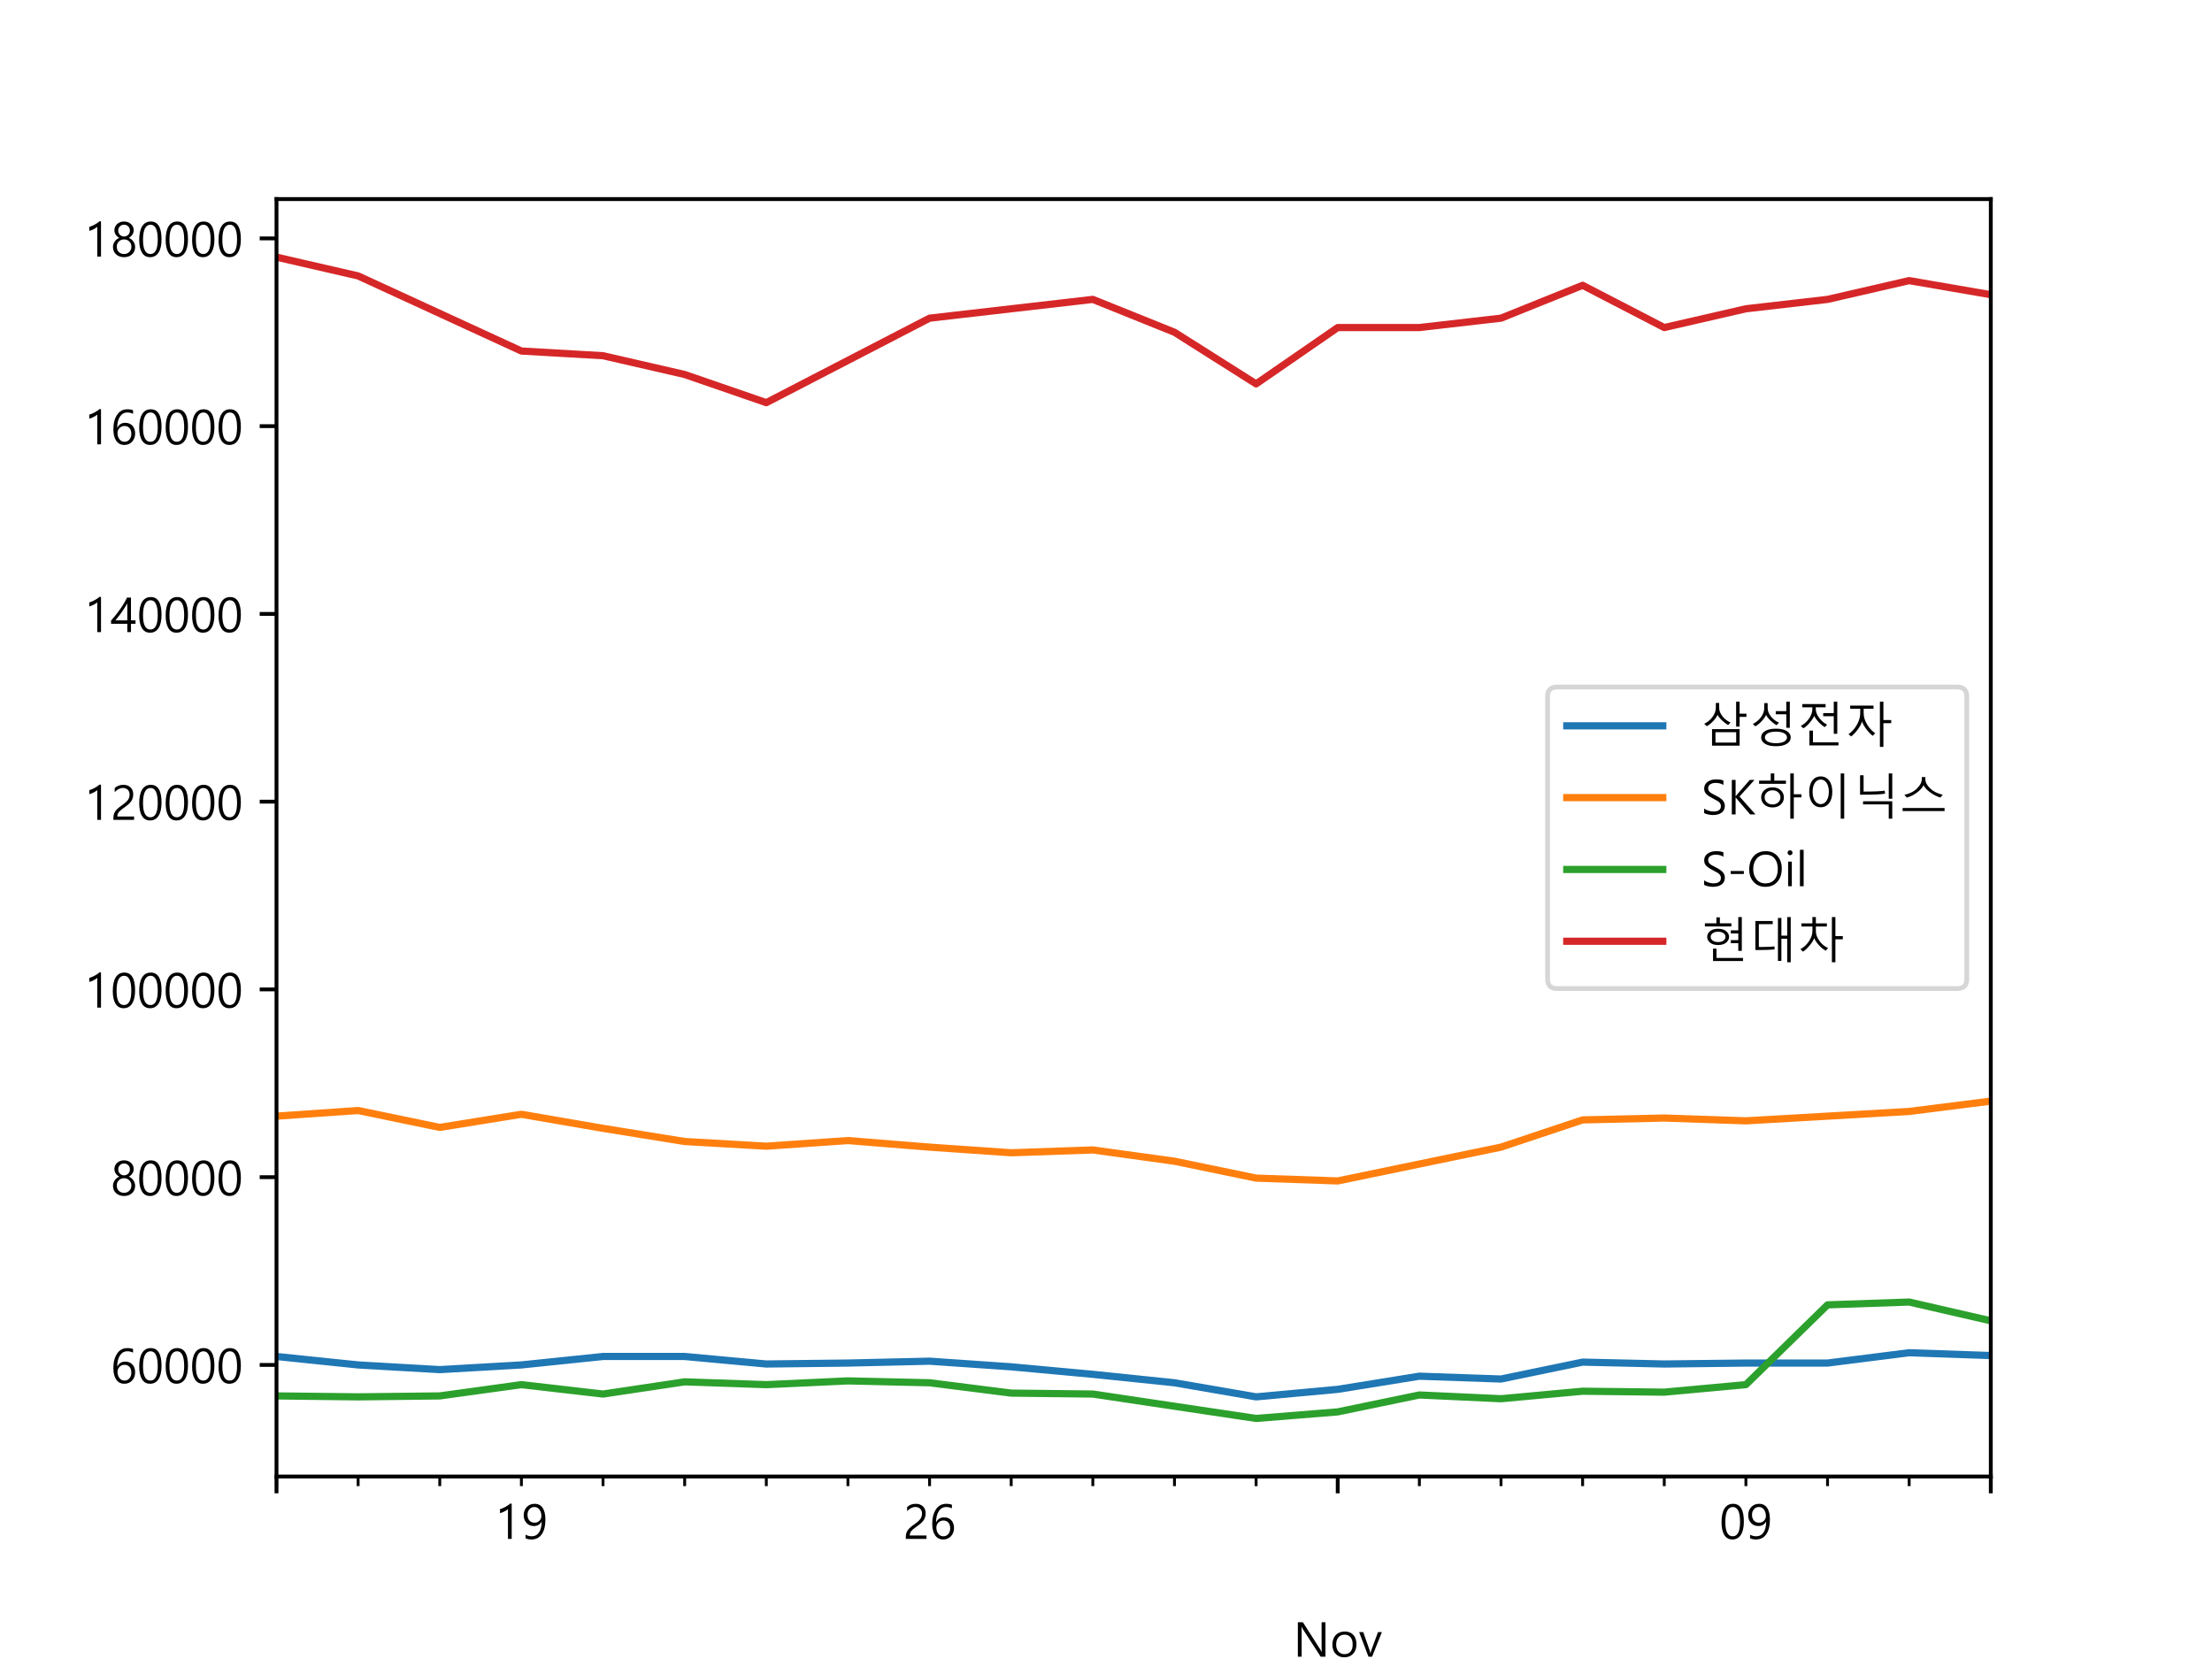 <?xml version="1.0" encoding="utf-8" standalone="no"?>
<!DOCTYPE svg PUBLIC "-//W3C//DTD SVG 1.1//EN"
  "http://www.w3.org/Graphics/SVG/1.1/DTD/svg11.dtd">
<!-- Created with matplotlib (https://matplotlib.org/) -->
<svg height="345.6pt" version="1.1" viewBox="0 0 460.8 345.6" width="460.8pt" xmlns="http://www.w3.org/2000/svg" xmlns:xlink="http://www.w3.org/1999/xlink">
 <defs>
  <style type="text/css">
*{stroke-linecap:butt;stroke-linejoin:round;}
  </style>
 </defs>
 <g id="figure_1">
  <g id="patch_1">
   <path d="M 0 345.6 
L 460.8 345.6 
L 460.8 0 
L 0 0 
z
" style="fill:#ffffff;"/>
  </g>
  <g id="axes_1">
   <g id="patch_2">
    <path d="M 57.6 307.584 
L 414.72 307.584 
L 414.72 41.472 
L 57.6 41.472 
z
" style="fill:#ffffff;"/>
   </g>
   <g id="matplotlib.axis_1">
    <g id="xtick_1">
     <g id="line2d_1">
      <defs>
       <path d="M 0 0 
L 0 3.5 
" id="m4b9af318d7" style="stroke:#000000;stroke-width:0.8;"/>
      </defs>
      <g>
       <use style="stroke:#000000;stroke-width:0.8;" x="57.6" xlink:href="#m4b9af318d7" y="307.584"/>
      </g>
     </g>
    </g>
    <g id="xtick_2">
     <g id="line2d_2">
      <g>
       <use style="stroke:#000000;stroke-width:0.8;" x="278.674" xlink:href="#m4b9af318d7" y="307.584"/>
      </g>
     </g>
     <g id="text_1">
      <!--  -->
      <g transform="translate(278.674 322.176)scale(0.1 -0.1)"/>
      <!--  -->
      <g transform="translate(278.674 333.651)scale(0.1 -0.1)"/>
      <!-- Nov -->
      <defs>
       <path d="M 67 0 
L 57.078 0 
L 19.578 58.016 
Q 18.406 59.812 17.328 62.5 
L 17.094 62.5 
Q 17.438 59.719 17.438 52.688 
L 17.438 0 
L 9.516 0 
L 9.516 71.875 
L 19.969 71.875 
L 56.453 14.656 
Q 58.984 10.688 59.328 9.906 
L 59.516 9.906 
Q 58.984 13.484 58.984 20.562 
L 58.984 71.875 
L 67 71.875 
z
" id="MalgunGothic-78"/>
       <path d="M 4.938 25 
Q 4.938 37.797 11.891 45.141 
Q 18.844 52.484 30.906 52.484 
Q 42.141 52.484 48.609 45.422 
Q 55.078 38.375 55.078 25.781 
Q 55.078 13.578 48.094 6.172 
Q 41.109 -1.219 29.688 -1.219 
Q 18.5 -1.219 11.719 6 
Q 4.938 13.234 4.938 25 
z
M 12.797 25.344 
Q 12.797 16.266 17.547 10.812 
Q 22.312 5.375 30.219 5.375 
Q 38.422 5.375 42.797 10.625 
Q 47.172 15.875 47.172 25.531 
Q 47.172 35.25 42.766 40.594 
Q 38.375 45.953 30.219 45.953 
Q 22.266 45.953 17.531 40.422 
Q 12.797 34.906 12.797 25.344 
z
" id="MalgunGothic-111"/>
       <path d="M 48.188 51.312 
L 27.641 0 
L 20.219 0 
L 0.734 51.312 
L 9.281 51.312 
L 22.516 13.625 
Q 23.922 9.516 24.312 6.641 
L 24.562 6.641 
Q 25.047 10.453 26.125 13.484 
L 40.047 51.312 
z
" id="MalgunGothic-118"/>
      </defs>
      <g transform="translate(269.416 345.126)scale(0.1 -0.1)">
       <use xlink:href="#MalgunGothic-78"/>
       <use x="76.514" xlink:href="#MalgunGothic-111"/>
       <use x="136.426" xlink:href="#MalgunGothic-118"/>
      </g>
      <!-- 2020 -->
      <defs>
       <path d="M 39.359 52.688 
Q 39.359 59.125 35.547 62.781 
Q 31.734 66.453 25.438 66.453 
Q 20.953 66.453 16.453 64.125 
Q 11.969 61.812 8.344 57.766 
L 8.344 66.156 
Q 15.328 73.047 26.422 73.047 
Q 35.641 73.047 41.281 67.719 
Q 46.922 62.406 46.922 53.375 
Q 46.922 45.609 43.312 39.766 
Q 39.703 33.938 31 27.734 
Q 22.797 21.969 19.594 18.984 
Q 16.406 16.016 15.109 13.344 
Q 13.812 10.688 13.812 7.031 
L 48.688 7.031 
L 48.688 0 
L 5.562 0 
L 5.562 3.516 
Q 5.562 9.422 7.203 13.594 
Q 8.844 17.781 12.672 21.75 
Q 16.5 25.734 24.953 31.594 
Q 32.672 36.922 36.016 41.719 
Q 39.359 46.531 39.359 52.688 
z
" id="MalgunGothic-50"/>
       <path d="M 4.344 34.469 
Q 4.344 53.516 10.547 63.281 
Q 16.75 73.047 28.422 73.047 
Q 50.828 73.047 50.828 36.234 
Q 50.828 18.062 44.594 8.422 
Q 38.375 -1.219 26.812 -1.219 
Q 15.875 -1.219 10.109 8.125 
Q 4.344 17.484 4.344 34.469 
z
M 12.25 34.859 
Q 12.25 5.375 27.641 5.375 
Q 42.922 5.375 42.922 35.297 
Q 42.922 66.406 28.031 66.406 
Q 12.25 66.406 12.25 34.859 
z
" id="MalgunGothic-48"/>
      </defs>
      <g transform="translate(267.659 356.6)scale(0.1 -0.1)">
       <use xlink:href="#MalgunGothic-50"/>
       <use x="55.078" xlink:href="#MalgunGothic-48"/>
       <use x="110.156" xlink:href="#MalgunGothic-50"/>
       <use x="165.234" xlink:href="#MalgunGothic-48"/>
      </g>
     </g>
    </g>
    <g id="xtick_3">
     <g id="line2d_3">
      <g>
       <use style="stroke:#000000;stroke-width:0.8;" x="414.72" xlink:href="#m4b9af318d7" y="307.584"/>
      </g>
     </g>
    </g>
    <g id="xtick_4">
     <g id="line2d_4">
      <defs>
       <path d="M 0 0 
L 0 2 
" id="m6220021ade" style="stroke:#000000;stroke-width:0.6;"/>
      </defs>
      <g>
       <use style="stroke:#000000;stroke-width:0.6;" x="57.6" xlink:href="#m6220021ade" y="307.584"/>
      </g>
     </g>
    </g>
    <g id="xtick_5">
     <g id="line2d_5">
      <g>
       <use style="stroke:#000000;stroke-width:0.6;" x="74.606" xlink:href="#m6220021ade" y="307.584"/>
      </g>
     </g>
    </g>
    <g id="xtick_6">
     <g id="line2d_6">
      <g>
       <use style="stroke:#000000;stroke-width:0.6;" x="91.611" xlink:href="#m6220021ade" y="307.584"/>
      </g>
     </g>
    </g>
    <g id="xtick_7">
     <g id="line2d_7">
      <g>
       <use style="stroke:#000000;stroke-width:0.6;" x="108.617" xlink:href="#m6220021ade" y="307.584"/>
      </g>
     </g>
     <g id="text_2">
      <!-- 19 -->
      <defs>
       <path d="M 34.859 0 
L 27.094 0 
L 27.094 62.062 
Q 24.859 59.812 19.781 57.203 
Q 14.703 54.594 10.5 53.562 
L 10.5 61.859 
Q 15.875 63.375 22.016 66.797 
Q 28.172 70.219 31.734 73.438 
L 34.859 73.438 
z
" id="MalgunGothic-49"/>
       <path d="M 8.688 8.797 
Q 14.703 5.375 21.344 5.375 
Q 31.156 5.375 36.672 13.359 
Q 42.188 21.344 42.188 36.141 
Q 42.094 36.031 42 36.141 
Q 37.312 26.766 25.828 26.766 
Q 16.547 26.766 10.656 33.125 
Q 4.781 39.5 4.781 49.125 
Q 4.781 59.469 11.109 66.25 
Q 17.438 73.047 27.688 73.047 
Q 38.531 73.047 44.266 64.547 
Q 50 56.062 50 40.281 
Q 50 20.609 42.453 9.688 
Q 34.906 -1.219 21 -1.219 
Q 13.766 -1.219 8.688 1.219 
z
M 12.703 50.297 
Q 12.703 42.828 16.609 38.281 
Q 20.516 33.734 27.484 33.734 
Q 33.547 33.734 37.594 37.766 
Q 41.656 41.797 41.656 47.609 
Q 41.656 55.562 37.672 60.984 
Q 33.688 66.406 26.953 66.406 
Q 20.656 66.406 16.672 61.688 
Q 12.703 56.984 12.703 50.297 
z
" id="MalgunGothic-57"/>
      </defs>
      <g transform="translate(103.109 320.576)scale(0.1 -0.1)">
       <use xlink:href="#MalgunGothic-49"/>
       <use x="55.078" xlink:href="#MalgunGothic-57"/>
      </g>
     </g>
    </g>
    <g id="xtick_8">
     <g id="line2d_8">
      <g>
       <use style="stroke:#000000;stroke-width:0.6;" x="125.623" xlink:href="#m6220021ade" y="307.584"/>
      </g>
     </g>
    </g>
    <g id="xtick_9">
     <g id="line2d_9">
      <g>
       <use style="stroke:#000000;stroke-width:0.6;" x="142.629" xlink:href="#m6220021ade" y="307.584"/>
      </g>
     </g>
    </g>
    <g id="xtick_10">
     <g id="line2d_10">
      <g>
       <use style="stroke:#000000;stroke-width:0.6;" x="159.634" xlink:href="#m6220021ade" y="307.584"/>
      </g>
     </g>
    </g>
    <g id="xtick_11">
     <g id="line2d_11">
      <g>
       <use style="stroke:#000000;stroke-width:0.6;" x="176.64" xlink:href="#m6220021ade" y="307.584"/>
      </g>
     </g>
    </g>
    <g id="xtick_12">
     <g id="line2d_12">
      <g>
       <use style="stroke:#000000;stroke-width:0.6;" x="193.646" xlink:href="#m6220021ade" y="307.584"/>
      </g>
     </g>
     <g id="text_3">
      <!-- 26 -->
      <defs>
       <path d="M 46.578 63.578 
Q 40.922 66.406 34.812 66.406 
Q 24.859 66.406 19.188 57.641 
Q 13.531 48.875 13.578 34.578 
L 13.812 34.578 
Q 18.797 44.875 30.281 44.875 
Q 39.797 44.875 45.359 38.719 
Q 50.922 32.562 50.922 22.656 
Q 50.922 12.453 44.641 5.609 
Q 38.375 -1.219 28.516 -1.219 
Q 17.438 -1.219 11.5 7.469 
Q 5.562 16.156 5.562 31.547 
Q 5.562 49.703 13.234 61.375 
Q 20.906 73.047 34.719 73.047 
Q 42.188 73.047 46.578 71 
z
M 14.156 23.531 
Q 14.156 15.969 18.203 10.672 
Q 22.266 5.375 28.812 5.375 
Q 35.109 5.375 39.031 10.078 
Q 42.969 14.797 42.969 21.688 
Q 42.969 29.5 39.203 33.859 
Q 35.453 38.234 28.719 38.234 
Q 22.562 38.234 18.359 33.953 
Q 14.156 29.688 14.156 23.531 
z
" id="MalgunGothic-54"/>
      </defs>
      <g transform="translate(188.138 320.576)scale(0.1 -0.1)">
       <use xlink:href="#MalgunGothic-50"/>
       <use x="55.078" xlink:href="#MalgunGothic-54"/>
      </g>
     </g>
    </g>
    <g id="xtick_13">
     <g id="line2d_13">
      <g>
       <use style="stroke:#000000;stroke-width:0.6;" x="210.651" xlink:href="#m6220021ade" y="307.584"/>
      </g>
     </g>
    </g>
    <g id="xtick_14">
     <g id="line2d_14">
      <g>
       <use style="stroke:#000000;stroke-width:0.6;" x="227.657" xlink:href="#m6220021ade" y="307.584"/>
      </g>
     </g>
    </g>
    <g id="xtick_15">
     <g id="line2d_15">
      <g>
       <use style="stroke:#000000;stroke-width:0.6;" x="244.663" xlink:href="#m6220021ade" y="307.584"/>
      </g>
     </g>
    </g>
    <g id="xtick_16">
     <g id="line2d_16">
      <g>
       <use style="stroke:#000000;stroke-width:0.6;" x="261.669" xlink:href="#m6220021ade" y="307.584"/>
      </g>
     </g>
    </g>
    <g id="xtick_17">
     <g id="line2d_17">
      <g>
       <use style="stroke:#000000;stroke-width:0.6;" x="278.674" xlink:href="#m6220021ade" y="307.584"/>
      </g>
     </g>
    </g>
    <g id="xtick_18">
     <g id="line2d_18">
      <g>
       <use style="stroke:#000000;stroke-width:0.6;" x="295.68" xlink:href="#m6220021ade" y="307.584"/>
      </g>
     </g>
    </g>
    <g id="xtick_19">
     <g id="line2d_19">
      <g>
       <use style="stroke:#000000;stroke-width:0.6;" x="312.686" xlink:href="#m6220021ade" y="307.584"/>
      </g>
     </g>
    </g>
    <g id="xtick_20">
     <g id="line2d_20">
      <g>
       <use style="stroke:#000000;stroke-width:0.6;" x="329.691" xlink:href="#m6220021ade" y="307.584"/>
      </g>
     </g>
    </g>
    <g id="xtick_21">
     <g id="line2d_21">
      <g>
       <use style="stroke:#000000;stroke-width:0.6;" x="346.697" xlink:href="#m6220021ade" y="307.584"/>
      </g>
     </g>
    </g>
    <g id="xtick_22">
     <g id="line2d_22">
      <g>
       <use style="stroke:#000000;stroke-width:0.6;" x="363.703" xlink:href="#m6220021ade" y="307.584"/>
      </g>
     </g>
     <g id="text_4">
      <!-- 09 -->
      <g transform="translate(358.195 320.576)scale(0.1 -0.1)">
       <use xlink:href="#MalgunGothic-48"/>
       <use x="55.078" xlink:href="#MalgunGothic-57"/>
      </g>
     </g>
    </g>
    <g id="xtick_23">
     <g id="line2d_23">
      <g>
       <use style="stroke:#000000;stroke-width:0.6;" x="380.709" xlink:href="#m6220021ade" y="307.584"/>
      </g>
     </g>
    </g>
    <g id="xtick_24">
     <g id="line2d_24">
      <g>
       <use style="stroke:#000000;stroke-width:0.6;" x="397.714" xlink:href="#m6220021ade" y="307.584"/>
      </g>
     </g>
    </g>
    <g id="xtick_25">
     <g id="line2d_25">
      <g>
       <use style="stroke:#000000;stroke-width:0.6;" x="414.72" xlink:href="#m6220021ade" y="307.584"/>
      </g>
     </g>
    </g>
   </g>
   <g id="matplotlib.axis_2">
    <g id="ytick_1">
     <g id="line2d_26">
      <defs>
       <path d="M 0 0 
L -3.5 0 
" id="m3f73c5851c" style="stroke:#000000;stroke-width:0.8;"/>
      </defs>
      <g>
       <use style="stroke:#000000;stroke-width:0.8;" x="57.6" xlink:href="#m3f73c5851c" y="284.341"/>
      </g>
     </g>
     <g id="text_5">
      <!-- 60000 -->
      <g transform="translate(23.061 288.137)scale(0.1 -0.1)">
       <use xlink:href="#MalgunGothic-54"/>
       <use x="55.078" xlink:href="#MalgunGothic-48"/>
       <use x="110.156" xlink:href="#MalgunGothic-48"/>
       <use x="165.234" xlink:href="#MalgunGothic-48"/>
       <use x="220.312" xlink:href="#MalgunGothic-48"/>
      </g>
     </g>
    </g>
    <g id="ytick_2">
     <g id="line2d_27">
      <g>
       <use style="stroke:#000000;stroke-width:0.8;" x="57.6" xlink:href="#m3f73c5851c" y="245.227"/>
      </g>
     </g>
     <g id="text_6">
      <!-- 80000 -->
      <defs>
       <path d="M 4.734 20.016 
Q 4.734 26.078 8.422 31.422 
Q 12.109 36.766 18.016 38.969 
Q 13.375 41.359 10.547 45.547 
Q 7.719 49.75 7.719 54.688 
Q 7.719 59.812 10.297 64.031 
Q 12.891 68.266 17.531 70.656 
Q 22.172 73.047 27.781 73.047 
Q 36.469 73.047 42.188 67.844 
Q 47.906 62.641 47.906 54.688 
Q 47.906 49.703 45.016 45.531 
Q 42.141 41.359 37.703 38.969 
Q 43.562 36.719 47.219 31.391 
Q 50.875 26.078 50.875 20.016 
Q 50.875 10.5 44.422 4.641 
Q 37.984 -1.219 27.781 -1.219 
Q 17.672 -1.219 11.203 4.703 
Q 4.734 10.641 4.734 20.016 
z
M 12.641 20.75 
Q 12.641 13.719 16.891 9.547 
Q 21.141 5.375 27.828 5.375 
Q 34.469 5.375 38.781 9.672 
Q 43.109 13.969 43.109 20.75 
Q 43.109 27.047 38.781 31.422 
Q 34.469 35.797 27.828 35.797 
Q 21.438 35.797 17.031 31.562 
Q 12.641 27.344 12.641 20.75 
z
M 15.672 54.047 
Q 15.672 48.828 19.281 45.312 
Q 22.906 41.797 27.828 41.797 
Q 32.766 41.797 36.406 45.312 
Q 40.047 48.828 40.047 54.047 
Q 40.047 59.422 36.578 62.906 
Q 33.109 66.406 27.828 66.406 
Q 22.656 66.406 19.156 62.953 
Q 15.672 59.516 15.672 54.047 
z
" id="MalgunGothic-56"/>
      </defs>
      <g transform="translate(23.061 249.023)scale(0.1 -0.1)">
       <use xlink:href="#MalgunGothic-56"/>
       <use x="55.078" xlink:href="#MalgunGothic-48"/>
       <use x="110.156" xlink:href="#MalgunGothic-48"/>
       <use x="165.234" xlink:href="#MalgunGothic-48"/>
       <use x="220.312" xlink:href="#MalgunGothic-48"/>
      </g>
     </g>
    </g>
    <g id="ytick_3">
     <g id="line2d_28">
      <g>
       <use style="stroke:#000000;stroke-width:0.8;" x="57.6" xlink:href="#m3f73c5851c" y="206.113"/>
      </g>
     </g>
     <g id="text_7">
      <!-- 100000 -->
      <g transform="translate(17.553 209.909)scale(0.1 -0.1)">
       <use xlink:href="#MalgunGothic-49"/>
       <use x="55.078" xlink:href="#MalgunGothic-48"/>
       <use x="110.156" xlink:href="#MalgunGothic-48"/>
       <use x="165.234" xlink:href="#MalgunGothic-48"/>
       <use x="220.312" xlink:href="#MalgunGothic-48"/>
       <use x="275.391" xlink:href="#MalgunGothic-48"/>
      </g>
     </g>
    </g>
    <g id="ytick_4">
     <g id="line2d_29">
      <g>
       <use style="stroke:#000000;stroke-width:0.8;" x="57.6" xlink:href="#m3f73c5851c" y="166.999"/>
      </g>
     </g>
     <g id="text_8">
      <!-- 120000 -->
      <g transform="translate(17.553 170.795)scale(0.1 -0.1)">
       <use xlink:href="#MalgunGothic-49"/>
       <use x="55.078" xlink:href="#MalgunGothic-50"/>
       <use x="110.156" xlink:href="#MalgunGothic-48"/>
       <use x="165.234" xlink:href="#MalgunGothic-48"/>
       <use x="220.312" xlink:href="#MalgunGothic-48"/>
       <use x="275.391" xlink:href="#MalgunGothic-48"/>
      </g>
     </g>
    </g>
    <g id="ytick_5">
     <g id="line2d_30">
      <g>
       <use style="stroke:#000000;stroke-width:0.8;" x="57.6" xlink:href="#m3f73c5851c" y="127.885"/>
      </g>
     </g>
     <g id="text_9">
      <!-- 140000 -->
      <defs>
       <path d="M 42.234 71.875 
L 42.234 24.422 
L 51.703 24.422 
L 51.703 17.391 
L 42.234 17.391 
L 42.234 0 
L 34.578 0 
L 34.578 17.391 
L 0.781 17.391 
L 0.781 23.969 
Q 11.375 35.891 20.234 48.578 
Q 29.109 61.281 33.938 71.875 
z
M 9.766 24.422 
L 34.578 24.422 
L 34.578 59.859 
Q 25.203 43.562 14.984 30.953 
z
" id="MalgunGothic-52"/>
      </defs>
      <g transform="translate(17.553 131.681)scale(0.1 -0.1)">
       <use xlink:href="#MalgunGothic-49"/>
       <use x="55.078" xlink:href="#MalgunGothic-52"/>
       <use x="110.156" xlink:href="#MalgunGothic-48"/>
       <use x="165.234" xlink:href="#MalgunGothic-48"/>
       <use x="220.312" xlink:href="#MalgunGothic-48"/>
       <use x="275.391" xlink:href="#MalgunGothic-48"/>
      </g>
     </g>
    </g>
    <g id="ytick_6">
     <g id="line2d_31">
      <g>
       <use style="stroke:#000000;stroke-width:0.8;" x="57.6" xlink:href="#m3f73c5851c" y="88.771"/>
      </g>
     </g>
     <g id="text_10">
      <!-- 160000 -->
      <g transform="translate(17.553 92.567)scale(0.1 -0.1)">
       <use xlink:href="#MalgunGothic-49"/>
       <use x="55.078" xlink:href="#MalgunGothic-54"/>
       <use x="110.156" xlink:href="#MalgunGothic-48"/>
       <use x="165.234" xlink:href="#MalgunGothic-48"/>
       <use x="220.312" xlink:href="#MalgunGothic-48"/>
       <use x="275.391" xlink:href="#MalgunGothic-48"/>
      </g>
     </g>
    </g>
    <g id="ytick_7">
     <g id="line2d_32">
      <g>
       <use style="stroke:#000000;stroke-width:0.8;" x="57.6" xlink:href="#m3f73c5851c" y="49.657"/>
      </g>
     </g>
     <g id="text_11">
      <!-- 180000 -->
      <g transform="translate(17.553 53.453)scale(0.1 -0.1)">
       <use xlink:href="#MalgunGothic-49"/>
       <use x="55.078" xlink:href="#MalgunGothic-56"/>
       <use x="110.156" xlink:href="#MalgunGothic-48"/>
       <use x="165.234" xlink:href="#MalgunGothic-48"/>
       <use x="220.312" xlink:href="#MalgunGothic-48"/>
       <use x="275.391" xlink:href="#MalgunGothic-48"/>
      </g>
     </g>
    </g>
   </g>
   <g id="line2d_33">
    <path clip-path="url(#p0b85661557)" d="M 57.6 282.58 
L 74.606 284.341 
L 91.611 285.318 
L 108.617 284.341 
L 125.623 282.58 
L 142.629 282.58 
L 159.634 284.145 
L 176.64 283.949 
L 193.646 283.558 
L 210.651 284.732 
L 227.657 286.296 
L 244.663 288.056 
L 261.669 290.99 
L 278.674 289.425 
L 295.68 286.687 
L 312.686 287.274 
L 329.691 283.754 
L 346.697 284.145 
L 363.703 283.949 
L 380.709 283.949 
L 397.714 281.798 
L 414.72 282.385 
" style="fill:none;stroke:#1f77b4;stroke-linecap:square;stroke-width:1.5;"/>
   </g>
   <g id="line2d_34">
    <path clip-path="url(#p0b85661557)" d="M 57.6 232.514 
L 74.606 231.341 
L 91.611 234.861 
L 108.617 232.123 
L 125.623 235.057 
L 142.629 237.795 
L 159.634 238.773 
L 176.64 237.599 
L 193.646 238.968 
L 210.651 240.142 
L 227.657 239.555 
L 244.663 241.902 
L 261.669 245.422 
L 278.674 246.009 
L 295.68 242.489 
L 312.686 238.968 
L 329.691 233.297 
L 346.697 232.906 
L 363.703 233.492 
L 380.709 232.514 
L 397.714 231.537 
L 414.72 229.385 
" style="fill:none;stroke:#ff7f0e;stroke-linecap:square;stroke-width:1.5;"/>
   </g>
   <g id="line2d_35">
    <path clip-path="url(#p0b85661557)" d="M 57.6 290.794 
L 74.606 290.99 
L 91.611 290.794 
L 108.617 288.447 
L 125.623 290.403 
L 142.629 287.861 
L 159.634 288.447 
L 176.64 287.665 
L 193.646 288.056 
L 210.651 290.208 
L 227.657 290.403 
L 244.663 292.946 
L 261.669 295.488 
L 278.674 294.119 
L 295.68 290.599 
L 312.686 291.381 
L 329.691 289.816 
L 346.697 290.012 
L 363.703 288.447 
L 380.709 271.824 
L 397.714 271.237 
L 414.72 275.149 
" style="fill:none;stroke:#2ca02c;stroke-linecap:square;stroke-width:1.5;"/>
   </g>
   <g id="line2d_36">
    <path clip-path="url(#p0b85661557)" d="M 57.6 53.568 
L 74.606 57.479 
L 91.611 65.302 
L 108.617 73.125 
L 125.623 74.103 
L 142.629 78.014 
L 159.634 83.881 
L 176.64 75.081 
L 193.646 66.28 
L 210.651 64.324 
L 227.657 62.369 
L 244.663 69.214 
L 261.669 79.97 
L 278.674 68.236 
L 295.68 68.236 
L 312.686 66.28 
L 329.691 59.435 
L 346.697 68.236 
L 363.703 64.324 
L 380.709 62.369 
L 397.714 58.457 
L 414.72 61.391 
" style="fill:none;stroke:#d62728;stroke-linecap:square;stroke-width:1.5;"/>
   </g>
   <g id="patch_3">
    <path d="M 57.6 307.584 
L 57.6 41.472 
" style="fill:none;stroke:#000000;stroke-linecap:square;stroke-linejoin:miter;stroke-width:0.8;"/>
   </g>
   <g id="patch_4">
    <path d="M 414.72 307.584 
L 414.72 41.472 
" style="fill:none;stroke:#000000;stroke-linecap:square;stroke-linejoin:miter;stroke-width:0.8;"/>
   </g>
   <g id="patch_5">
    <path d="M 57.6 307.584 
L 414.72 307.584 
" style="fill:none;stroke:#000000;stroke-linecap:square;stroke-linejoin:miter;stroke-width:0.8;"/>
   </g>
   <g id="patch_6">
    <path d="M 57.6 41.472 
L 414.72 41.472 
" style="fill:none;stroke:#000000;stroke-linecap:square;stroke-linejoin:miter;stroke-width:0.8;"/>
   </g>
   <g id="legend_1">
    <g id="patch_7">
     <path d="M 324.387 205.94 
L 407.72 205.94 
Q 409.72 205.94 409.72 203.94 
L 409.72 145.115 
Q 409.72 143.115 407.72 143.115 
L 324.387 143.115 
Q 322.387 143.115 322.387 145.115 
L 322.387 203.94 
Q 322.387 205.94 324.387 205.94 
z
" style="fill:#ffffff;opacity:0.8;stroke:#cccccc;stroke-linejoin:miter;"/>
    </g>
    <g id="line2d_37">
     <path d="M 326.387 151.208 
L 346.387 151.208 
" style="fill:none;stroke:#1f77b4;stroke-linecap:square;stroke-width:1.5;"/>
    </g>
    <g id="line2d_38"/>
    <g id="text_12">
     <!-- 삼성전자 -->
     <defs>
      <path d="M 80.078 53.719 
L 80.078 33.406 
L 72.797 33.406 
L 72.797 85.406 
L 80.078 85.406 
L 80.078 60.297 
L 94.281 60.297 
L 94.281 53.719 
z
M 56.297 36.719 
Q 50.203 39.984 43.484 46.281 
Q 36.766 52.594 34.188 58.016 
Q 31.594 51.906 25.141 45.047 
Q 18.703 38.188 11.719 34.281 
L 6.391 39.312 
Q 16.797 44.344 23.656 53.609 
Q 30.516 62.891 30.516 72.797 
L 30.516 82.719 
L 37.5 82.719 
L 37.5 72.797 
Q 37.5 63.375 44.453 54.734 
Q 51.422 46.094 61.078 42 
z
M 22.609 -6.203 
L 22.609 28.219 
L 80.078 28.219 
L 80.078 -6.203 
z
M 72.906 21.781 
L 29.781 21.781 
L 29.781 0.203 
L 72.906 0.203 
z
" id="MalgunGothic-49340"/>
      <path d="M 77.297 31 
L 77.297 59.078 
L 55.328 59.078 
L 55.328 65.625 
L 77.297 65.625 
L 77.297 85.406 
L 84.625 85.406 
L 84.625 31 
z
M 57.078 36.375 
Q 50.688 39.844 44.234 46.094 
Q 37.797 52.344 35.203 57.812 
Q 32.422 51.609 25.922 44.656 
Q 19.438 37.703 12.797 33.984 
L 7.625 39.016 
Q 17.719 43.844 24.547 53.016 
Q 31.391 62.203 31.391 72.312 
L 31.391 82.328 
L 38.484 82.328 
L 38.484 72.312 
Q 38.484 62.891 45.562 54.25 
Q 52.641 45.609 62.016 41.703 
z
M 55.719 -7.422 
Q 40.969 -7.422 32.938 -2.312 
Q 24.906 2.781 24.906 10.891 
Q 24.906 19 32.906 24.047 
Q 40.922 29.109 55.719 29.109 
Q 70.516 29.109 78.516 24.047 
Q 86.531 19 86.531 10.891 
Q 86.531 2.781 78.484 -2.312 
Q 70.453 -7.422 55.719 -7.422 
z
M 55.719 22.906 
Q 44.531 22.906 38.625 19.5 
Q 32.719 16.109 32.719 10.891 
Q 32.719 5.609 38.641 2.234 
Q 44.578 -1.125 55.719 -1.125 
Q 66.797 -1.125 72.75 2.219 
Q 78.719 5.562 78.719 10.891 
Q 78.719 16.156 72.797 19.531 
Q 66.891 22.906 55.719 22.906 
z
" id="MalgunGothic-49457"/>
      <path d="M 76.219 18.406 
L 76.219 55.078 
L 54.203 55.078 
L 54.203 61.625 
L 76.219 61.625 
L 76.219 85.406 
L 83.5 85.406 
L 83.5 18.406 
z
M 57.422 32.328 
Q 50.438 36.625 44.203 43.375 
Q 37.984 50.141 35.406 55.719 
Q 32.672 49.219 25.969 41.375 
Q 19.281 33.547 12.797 29.891 
L 7.516 34.906 
Q 17.578 39.984 24.578 49.969 
Q 31.594 59.969 31.594 70.219 
L 31.594 73.688 
L 10.688 73.688 
L 10.688 80.328 
L 59.188 80.328 
L 59.188 73.688 
L 38.719 73.688 
L 38.719 70.219 
Q 38.719 60.844 45.984 51.344 
Q 53.266 41.844 62.312 37.594 
z
M 25.484 -5.719 
L 25.484 25.094 
L 32.812 25.094 
L 32.812 0.688 
L 85.984 0.688 
L 85.984 -5.719 
z
" id="MalgunGothic-51204"/>
      <path d="M 79.594 40.625 
L 79.594 -8.797 
L 72.312 -8.797 
L 72.312 85.406 
L 79.594 85.406 
L 79.594 47.125 
L 95.906 47.125 
L 95.906 40.625 
z
M 57.422 14.203 
Q 50.438 19.531 43.875 28.312 
Q 37.312 37.109 35.109 44.094 
Q 33.203 37.406 26.75 28.266 
Q 20.312 19.141 12.5 12.891 
L 6.891 17.719 
Q 17.188 24.516 24.234 36.938 
Q 31.297 49.359 31.297 60.797 
L 31.297 70.703 
L 10.406 70.703 
L 10.406 77.203 
L 58.984 77.203 
L 58.984 70.703 
L 38.484 70.703 
L 38.484 61.281 
Q 38.484 49.812 45.562 38.031 
Q 52.641 26.266 62.5 19.672 
z
" id="MalgunGothic-51088"/>
     </defs>
     <g transform="translate(354.387 154.708)scale(0.1 -0.1)">
      <use xlink:href="#MalgunGothic-49340"/>
      <use x="100" xlink:href="#MalgunGothic-49457"/>
      <use x="200" xlink:href="#MalgunGothic-51204"/>
      <use x="300" xlink:href="#MalgunGothic-51088"/>
     </g>
    </g>
    <g id="line2d_39">
     <path d="M 326.387 166.164 
L 346.387 166.164 
" style="fill:none;stroke:#ff7f0e;stroke-linecap:square;stroke-width:1.5;"/>
    </g>
    <g id="line2d_40"/>
    <g id="text_13">
     <!-- SK하이닉스 -->
     <defs>
      <path d="M 6.156 12.453 
Q 9.469 9.578 15.062 7.812 
Q 20.656 6.062 25.391 6.062 
Q 41.062 6.062 41.062 17.438 
Q 41.062 20.703 39.422 23.188 
Q 37.797 25.688 35.156 27.438 
Q 32.516 29.203 24.172 33.5 
Q 14.109 38.672 10.172 43.031 
Q 6.25 47.406 6.25 54 
Q 6.25 62.797 13.406 67.922 
Q 20.562 73.047 31.062 73.047 
Q 41.703 73.047 46.297 70.516 
L 46.297 61.375 
Q 40.047 65.719 30.031 65.719 
Q 23.188 65.719 18.859 62.781 
Q 14.547 59.859 14.547 54.688 
Q 14.547 50 17.594 47.047 
Q 20.656 44.094 30.281 39.406 
Q 41.5 33.797 45.406 28.812 
Q 49.312 23.828 49.312 18.016 
Q 49.312 8.688 42.578 3.734 
Q 35.844 -1.219 23.922 -1.219 
Q 20.172 -1.219 14.484 -0.016 
Q 8.797 1.172 6.156 2.938 
z
" id="MalgunGothic-83"/>
      <path d="M 58.891 0 
L 47.703 0 
L 19.531 32.953 
Q 17.969 34.766 17.625 35.359 
L 17.391 35.359 
L 17.391 0 
L 9.516 0 
L 9.516 71.875 
L 17.391 71.875 
L 17.391 38.094 
L 17.625 38.094 
Q 18.359 39.203 19.531 40.438 
L 46.875 71.875 
L 56.688 71.875 
L 25.531 37.406 
z
" id="MalgunGothic-75"/>
      <path d="M 79.594 35.594 
L 79.594 -8.797 
L 72.312 -8.797 
L 72.312 85.406 
L 79.594 85.406 
L 79.594 42.094 
L 95.516 42.094 
L 95.516 35.594 
z
M 7.328 63.812 
L 7.328 70.406 
L 31.594 70.406 
L 31.594 85.406 
L 38.922 85.406 
L 38.922 70.406 
L 63.281 70.406 
L 63.281 63.812 
z
M 35.203 14.594 
Q 24.812 14.594 18.219 20.594 
Q 11.625 26.609 11.625 35.5 
Q 11.625 44.531 18.219 50.516 
Q 24.812 56.5 35.297 56.5 
Q 45.75 56.5 52.359 50.484 
Q 58.984 44.484 58.984 35.406 
Q 58.984 26.469 52.359 20.531 
Q 45.75 14.594 35.203 14.594 
z
M 35.297 50.297 
Q 28.078 50.297 23.438 45.953 
Q 18.797 41.609 18.797 35.5 
Q 18.797 29.438 23.453 25.109 
Q 28.125 20.797 35.297 20.797 
Q 42.484 20.797 47.141 25.109 
Q 51.812 29.438 51.812 35.5 
Q 51.812 41.609 47.172 45.953 
Q 42.531 50.297 35.297 50.297 
z
" id="MalgunGothic-54616"/>
      <path d="M 77.297 -8.797 
L 77.297 85.406 
L 84.625 85.406 
L 84.625 -8.797 
z
M 35.688 14.984 
Q 24.953 14.984 18.328 23.656 
Q 11.719 32.328 11.719 47.125 
Q 11.719 62.109 18.266 70.656 
Q 24.812 79.203 35.688 79.203 
Q 46.531 79.203 53.172 70.656 
Q 59.812 62.109 59.812 47.125 
Q 59.812 32.234 53.141 23.609 
Q 46.484 14.984 35.688 14.984 
z
M 35.688 72.703 
Q 28.172 72.703 23.484 65.688 
Q 18.797 58.688 18.797 47.125 
Q 18.797 35.594 23.531 28.531 
Q 28.266 21.484 35.688 21.484 
Q 43.062 21.484 47.828 28.562 
Q 52.594 35.641 52.594 47.125 
Q 52.594 58.734 47.922 65.719 
Q 43.266 72.703 35.688 72.703 
z
" id="MalgunGothic-51060"/>
      <path d="M 77.391 32.719 
L 77.391 85.406 
L 84.719 85.406 
L 84.719 32.719 
z
M 69.828 43.406 
Q 60.641 41.109 17.672 41.109 
L 17.672 81.594 
L 25 81.594 
L 25 47.609 
Q 57.906 47.609 68.891 49.609 
z
M 77.391 -8.797 
L 77.391 20.906 
L 23.875 20.906 
L 23.875 27.484 
L 84.719 27.484 
L 84.719 -8.797 
z
" id="MalgunGothic-45769"/>
      <path d="M 49.906 60.891 
Q 46.391 53.375 36.375 45.781 
Q 26.375 38.188 14.984 35.109 
L 10.016 40.922 
Q 26.609 44.391 36.391 54.25 
Q 46.188 64.109 46.188 72.797 
L 46.188 77.781 
L 53.719 77.781 
L 53.719 72.797 
Q 53.719 63.969 63.641 54.312 
Q 73.578 44.672 89.984 41.016 
L 84.812 35.203 
Q 73.344 38.766 63.406 46.188 
Q 53.469 53.609 49.906 60.891 
z
M 93.703 6.984 
L 6.297 6.984 
L 6.297 13.484 
L 93.703 13.484 
z
" id="MalgunGothic-49828"/>
     </defs>
     <g transform="translate(354.387 169.664)scale(0.1 -0.1)">
      <use xlink:href="#MalgunGothic-83"/>
      <use x="54.297" xlink:href="#MalgunGothic-75"/>
      <use x="113.33" xlink:href="#MalgunGothic-54616"/>
      <use x="213.33" xlink:href="#MalgunGothic-51060"/>
      <use x="313.33" xlink:href="#MalgunGothic-45769"/>
      <use x="413.33" xlink:href="#MalgunGothic-49828"/>
     </g>
    </g>
    <g id="line2d_41">
     <path d="M 326.387 181.12 
L 346.387 181.12 
" style="fill:none;stroke:#2ca02c;stroke-linecap:square;stroke-width:1.5;"/>
    </g>
    <g id="line2d_42"/>
    <g id="text_14">
     <!-- S-Oil -->
     <defs>
      <path d="M 34.578 25.531 
L 7.234 25.531 
L 7.234 31.734 
L 34.578 31.734 
z
" id="MalgunGothic-45"/>
      <path d="M 4.781 35.062 
Q 4.781 52.344 14.109 62.688 
Q 23.438 73.047 39.547 73.047 
Q 54.391 73.047 63.469 62.953 
Q 72.562 52.875 72.562 36.859 
Q 72.562 19.625 63.375 9.203 
Q 54.203 -1.219 38.375 -1.219 
Q 23.25 -1.219 14.016 8.906 
Q 4.781 19.047 4.781 35.062 
z
M 13.094 35.797 
Q 13.094 22.75 19.969 14.344 
Q 26.859 5.953 38.328 5.953 
Q 50.594 5.953 57.453 13.891 
Q 64.312 21.828 64.312 35.688 
Q 64.312 49.812 57.688 57.812 
Q 51.078 65.828 38.969 65.828 
Q 27.203 65.828 20.141 57.344 
Q 13.094 48.875 13.094 35.797 
z
" id="MalgunGothic-79"/>
      <path d="M 7.375 69.781 
Q 7.375 71.969 8.828 73.453 
Q 10.297 74.953 12.406 74.953 
Q 14.594 74.953 16.078 73.438 
Q 17.578 71.922 17.578 69.781 
Q 17.578 67.578 16.078 66.109 
Q 14.594 64.656 12.406 64.656 
Q 10.297 64.656 8.828 66.094 
Q 7.375 67.531 7.375 69.781 
z
M 8.453 0 
L 8.453 51.312 
L 16.156 51.312 
L 16.156 0 
z
" id="MalgunGothic-105"/>
      <path d="M 8.453 0 
L 8.453 75.922 
L 16.156 75.922 
L 16.156 0 
z
" id="MalgunGothic-108"/>
     </defs>
     <g transform="translate(354.387 184.62)scale(0.1 -0.1)">
      <use xlink:href="#MalgunGothic-83"/>
      <use x="54.297" xlink:href="#MalgunGothic-45"/>
      <use x="95.312" xlink:href="#MalgunGothic-79"/>
      <use x="172.656" xlink:href="#MalgunGothic-105"/>
      <use x="197.266" xlink:href="#MalgunGothic-108"/>
     </g>
    </g>
    <g id="line2d_43">
     <path d="M 326.387 196.076 
L 346.387 196.076 
" style="fill:none;stroke:#d62728;stroke-linecap:square;stroke-width:1.5;"/>
    </g>
    <g id="line2d_44"/>
    <g id="text_15">
     <!-- 현대차 -->
     <defs>
      <path d="M 61.719 31 
L 61.719 37.312 
L 77.297 37.312 
L 77.297 51.312 
L 61.719 51.312 
L 61.719 57.719 
L 77.297 57.719 
L 77.297 85.406 
L 84.625 85.406 
L 84.625 14.891 
L 77.297 14.891 
L 77.297 31 
z
M 7.719 65.828 
L 7.719 72.312 
L 31.688 72.312 
L 31.688 84.719 
L 38.922 84.719 
L 38.922 72.312 
L 62.891 72.312 
L 62.891 65.828 
z
M 35.203 27.094 
Q 24.656 27.094 18.578 32.047 
Q 12.5 37.016 12.5 44.094 
Q 12.5 51.172 18.625 56.078 
Q 24.75 60.984 35.297 60.984 
Q 45.75 60.984 51.875 56.078 
Q 58.016 51.172 58.016 44.094 
Q 58.016 37.016 51.922 32.047 
Q 45.844 27.094 35.203 27.094 
z
M 35.297 54.781 
Q 28.172 54.781 24 51.734 
Q 19.828 48.688 19.828 44.094 
Q 19.828 39.453 24.047 36.375 
Q 28.266 33.297 35.297 33.297 
Q 42.391 33.297 46.531 36.391 
Q 50.688 39.5 50.688 44.094 
Q 50.688 48.641 46.562 51.703 
Q 42.438 54.781 35.297 54.781 
z
M 24.703 -6.203 
L 24.703 19.578 
L 31.891 19.578 
L 31.891 0.203 
L 87.109 0.203 
L 87.109 -6.203 
z
" id="MalgunGothic-54788"/>
      <path d="M 79.203 -8.797 
L 79.203 40.188 
L 67.094 40.188 
L 67.094 -5.906 
L 59.906 -5.906 
L 59.906 83.5 
L 67.094 83.5 
L 67.094 46.688 
L 79.203 46.688 
L 79.203 85.406 
L 86.531 85.406 
L 86.531 -8.797 
z
M 52.984 18.016 
Q 39.312 16.609 12.891 16.609 
L 12.891 77.094 
L 49.031 77.094 
L 49.031 70.609 
L 20.125 70.609 
L 20.125 23.094 
L 28.812 23.094 
Q 43.609 23.094 52.484 24.219 
z
" id="MalgunGothic-45824"/>
      <path d="M 59.422 15.188 
Q 51.375 19.875 44.5 27.688 
Q 37.641 35.5 35.406 41.609 
Q 33.5 35.594 26.438 26.797 
Q 19.391 18.016 12.109 13.281 
L 6.688 18.703 
Q 16.938 23.641 24.359 34.734 
Q 31.781 45.844 31.781 56.203 
L 31.781 65.719 
L 8.797 65.719 
L 8.797 72.219 
L 31.688 72.219 
L 31.688 85.406 
L 38.922 85.406 
L 38.922 72.219 
L 61.812 72.219 
L 61.812 65.719 
L 38.922 65.719 
L 38.922 55.906 
Q 38.922 45.906 46.344 35.641 
Q 53.766 25.391 64.406 20.906 
z
M 79.594 39.016 
L 79.594 -8.797 
L 72.312 -8.797 
L 72.312 85.406 
L 79.594 85.406 
L 79.594 45.609 
L 95.016 45.609 
L 95.016 39.016 
z
" id="MalgunGothic-52264"/>
     </defs>
     <g transform="translate(354.387 199.576)scale(0.1 -0.1)">
      <use xlink:href="#MalgunGothic-54788"/>
      <use x="100" xlink:href="#MalgunGothic-45824"/>
      <use x="200" xlink:href="#MalgunGothic-52264"/>
     </g>
    </g>
   </g>
  </g>
 </g>
 <defs>
  <clipPath id="p0b85661557">
   <rect height="266.112" width="357.12" x="57.6" y="41.472"/>
  </clipPath>
 </defs>
</svg>
